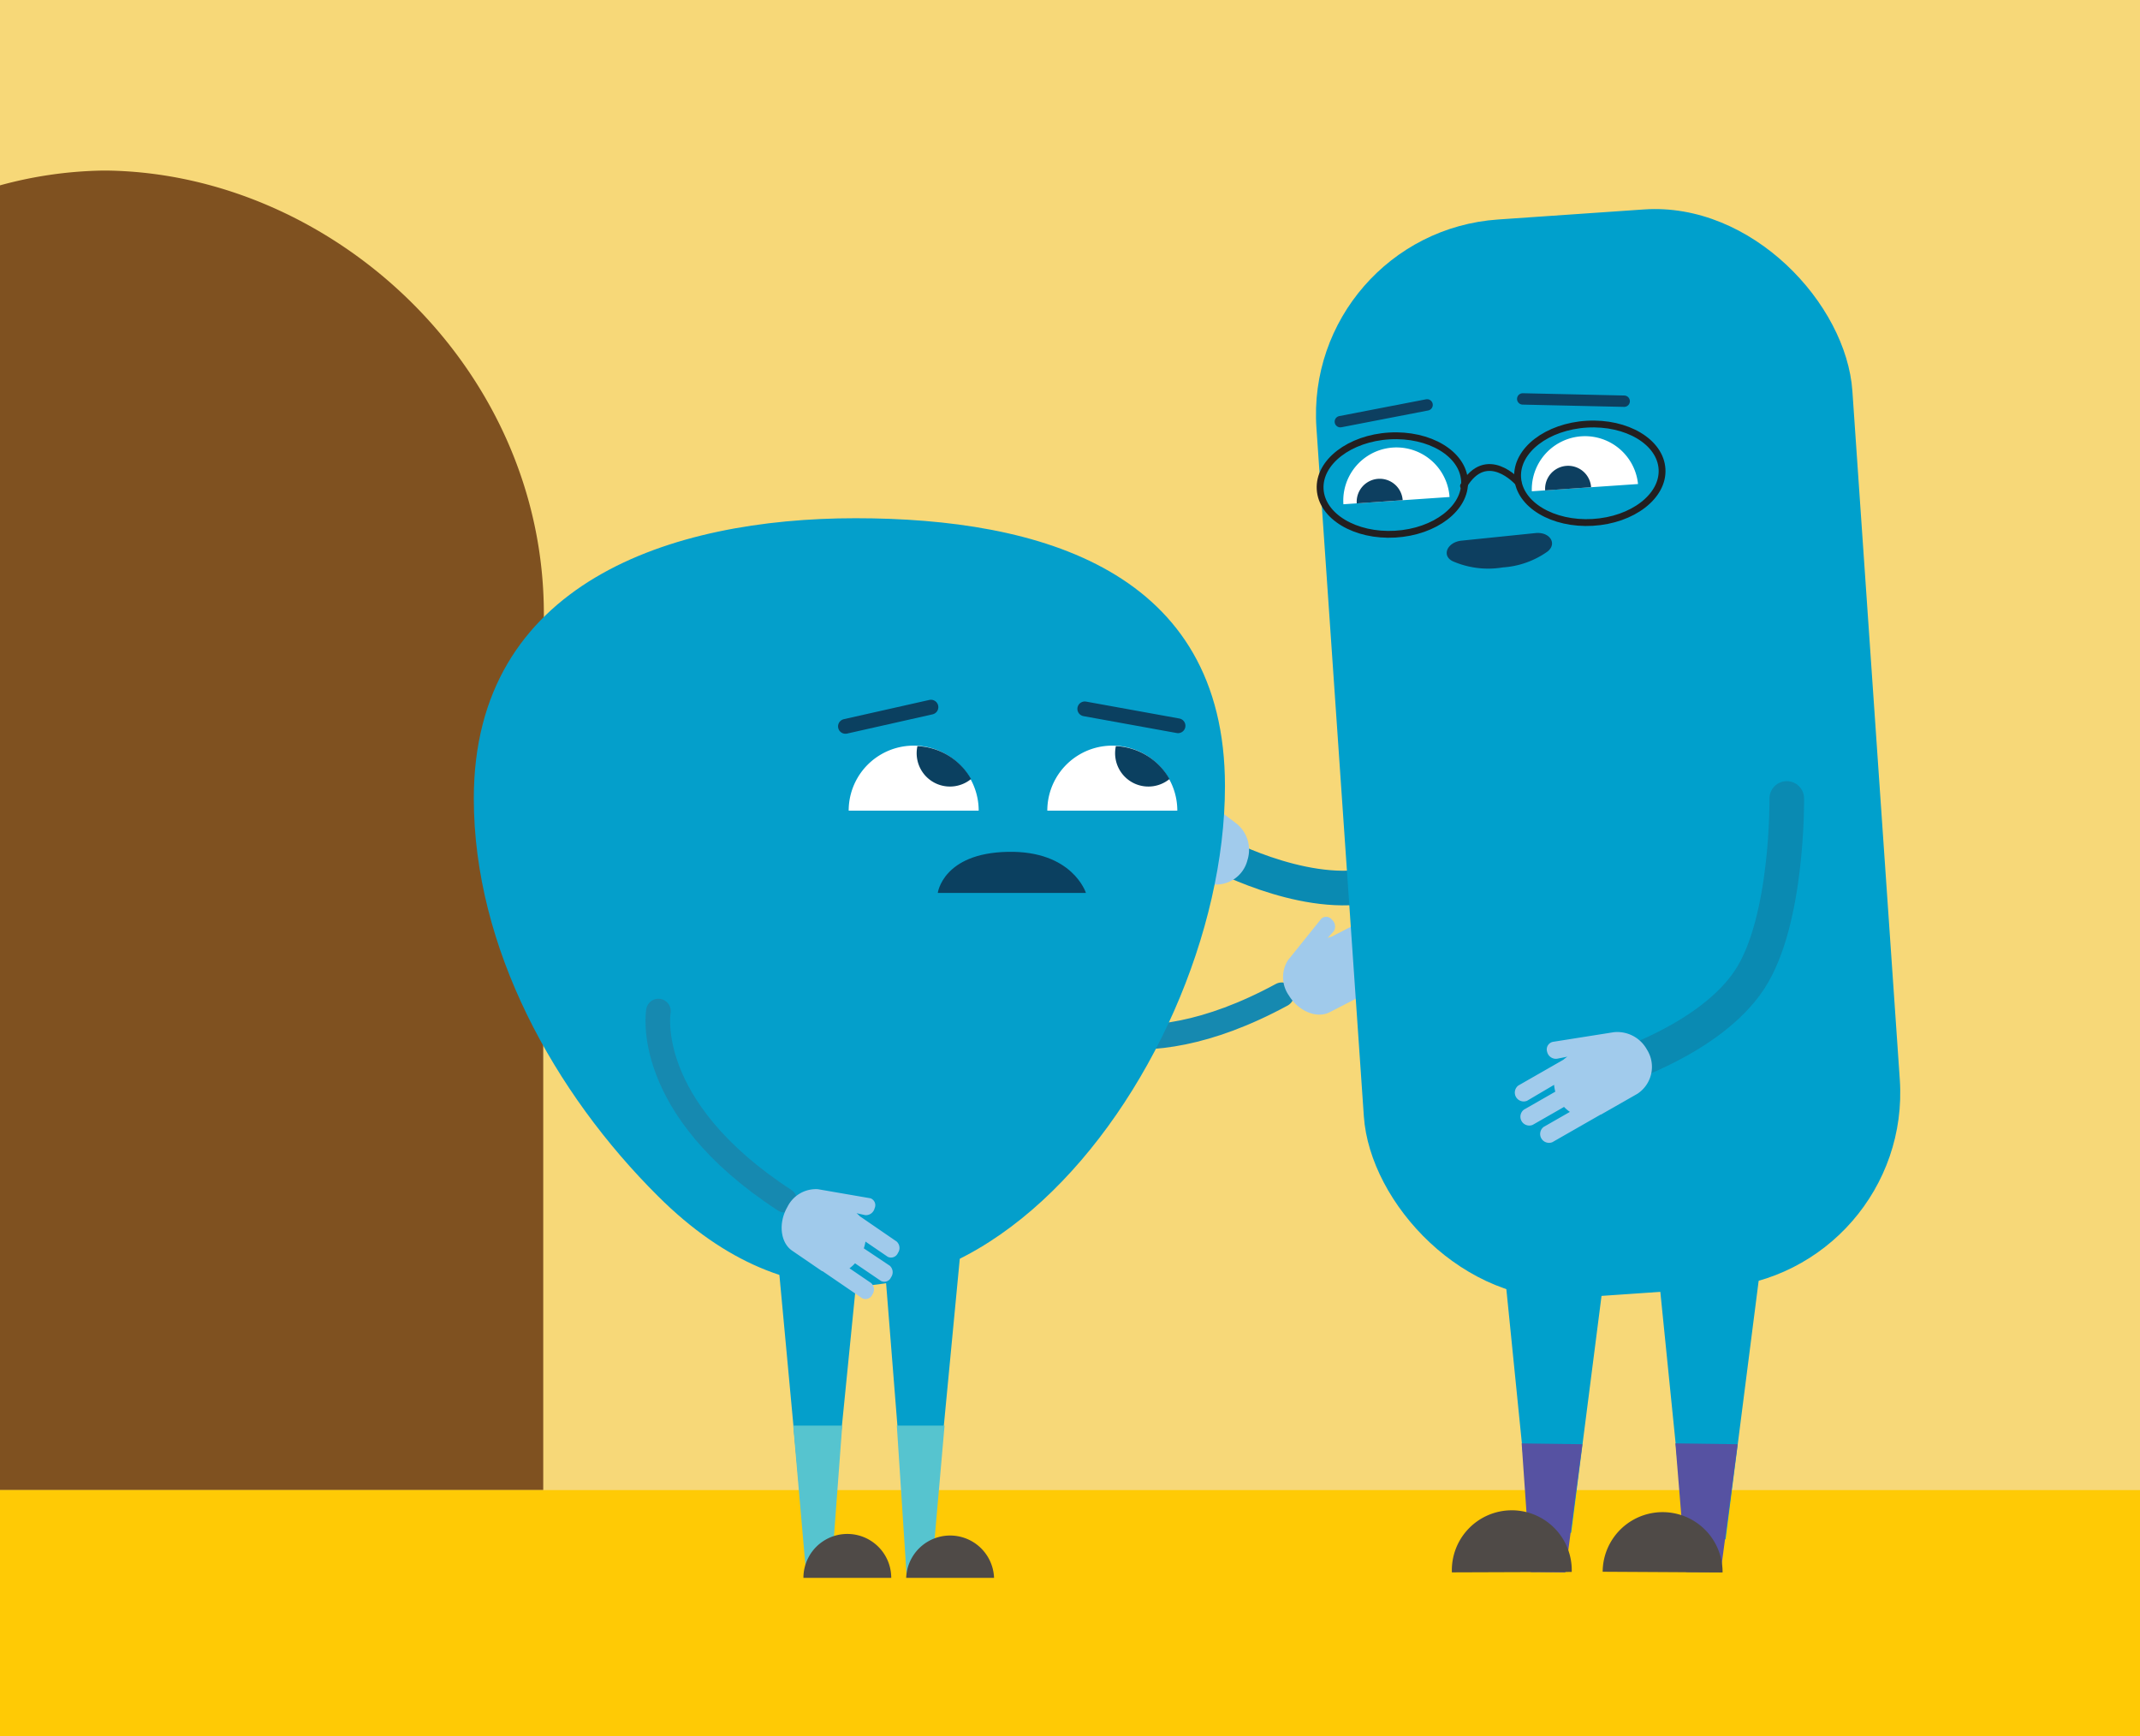 <svg id="Layer_1" data-name="Layer 1" xmlns="http://www.w3.org/2000/svg" viewBox="0 0 348 282.35"><rect x="0" y="0" width="348" height="282.35" fill="#333333" stroke="none"/><defs><style>.cls-1{fill:#f7d878;}.cls-10,.cls-12,.cls-17,.cls-2,.cls-4{fill:none;stroke-linecap:round;stroke-miterlimit:10;}.cls-2{stroke:#0a8ab2;stroke-width:5.63px;}.cls-3{fill:#a1cbec;}.cls-4{stroke:#1689b0;stroke-width:4px;}.cls-5{fill:#a0caeb;}.cls-6{fill:#7f5120;}.cls-7{fill:#ffca05;}.cls-8{fill:#00a0cc;}.cls-9{fill:#fff;}.cls-10{stroke:#0d3f60;stroke-width:1.85px;}.cls-11{fill:#0d3f60;}.cls-12{stroke:#231f20;stroke-width:1.11px;}.cls-13{fill:#049fcb;}.cls-14{fill:#0b4060;}.cls-15{fill:#56c4cf;}.cls-16{fill:#4f4a47;}.cls-17{stroke:#0b4060;stroke-width:2.4px;}.cls-18{fill:#5652a2;}</style></defs><polyline class="cls-1" points="348 281.35 348 -1 0 -1 0 281.35"/><path class="cls-2" d="M248.08,128s-14.22,14-25.5,16.06-25.19-5.63-25.19-5.63"/><path class="cls-3" d="M201.17,134a5.49,5.49,0,0,1,1.69,5.85,5.23,5.23,0,0,1-6.26,3.85l-6.41-1.88-.13,0H190l-8.65-2.54a1.44,1.44,0,0,1,.8-2.74l4.71,1.38a5.72,5.72,0,0,1-.07-1.25L181.13,135a1.44,1.44,0,0,1,.81-2.74l5.64,1.66a6.83,6.83,0,0,1,.66-.91l-4.85-1.43a1.44,1.44,0,0,1,.8-2.74l8.09,2.38a4.66,4.66,0,0,1,.82.13l-1.4-1a1.47,1.47,0,0,1-.31-1.95h0a1.27,1.27,0,0,1,1.8-.46"/><path class="cls-4" d="M171.61,165.15s12.4,9.86,36.82-3.39"/><path class="cls-5" d="M209.43,156.16a5.16,5.16,0,0,0,.16,5.71c1.56,2.58,4.55,3.81,6.64,2.73l5.15-2.65.1-.06.06,0,7-3.58a1.2,1.2,0,0,0,.25-1.74,1.43,1.43,0,0,0-1.74-.71l-3.78,1.94a5.72,5.72,0,0,0-.29-1.17l4.54-2.34a1.21,1.21,0,0,0,.25-1.74,1.43,1.43,0,0,0-1.74-.71l-4.54,2.34a6.09,6.09,0,0,0-.84-.77l3.9-2a1.19,1.19,0,0,0,.25-1.73,1.42,1.42,0,0,0-1.74-.72l-6.5,3.35a3.41,3.41,0,0,0-.68.23l1-1.1a1.45,1.45,0,0,0-.27-1.87h0a1.18,1.18,0,0,0-1.74-.18"/><path class="cls-6" d="M0,30.14a67.21,67.21,0,0,1,16.46-2.4v0l.63,0,.62,0v0c36.61.7,70.73,32.13,70.73,72.1,0,3.84-.1,12.34-.1,12.34V242.31H0Z"/><polyline class="cls-7" points="0 283.35 348 283.35 348 242.31 0 242.31"/><rect class="cls-8" x="217.83" y="34.67" width="87.36" height="175.78" rx="31.79" transform="translate(530.82 226.86) rotate(176.06)"/><path class="cls-9" d="M266.37,78.71a8.66,8.66,0,0,0-17.27,1.18"/><path class="cls-9" d="M235.72,80.82A8.65,8.65,0,1,0,218.46,82"/><line class="cls-10" x1="264.12" y1="65.24" x2="247.62" y2="64.87"/><line class="cls-10" x1="217.96" y1="68.57" x2="232.07" y2="65.84"/><path class="cls-11" d="M258.74,79.23a3.74,3.74,0,1,0-7.47.52"/><path class="cls-11" d="M228.1,81.34a3.74,3.74,0,1,0-7.47.52"/><ellipse class="cls-12" cx="258.54" cy="76.94" rx="11.76" ry="8" transform="translate(-4.04 15.17) rotate(-3.33)"/><ellipse class="cls-12" cx="226.42" cy="78.86" rx="11.76" ry="8" transform="translate(-4.2 13.3) rotate(-3.33)"/><path class="cls-12" d="M246.84,78.42s-5.11-5.78-8.85.6"/><polyline class="cls-8" points="286.73 202.46 280.61 250.31 274.05 250.22 269.22 202.37"/><polyline class="cls-8" points="261.63 201.4 255.5 249.25 248.94 249.16 244.12 201.31"/><path class="cls-11" d="M237.65,87.92c-2.32.25-3.27,2.45-1.4,3.35a14.41,14.41,0,0,0,8.13,1,14.16,14.16,0,0,0,7.27-2.58c1.65-1.31.33-3.27-2-3Z"/><path class="cls-2" d="M290.56,129.84s.26,19.95-6.08,29.51S263,173.62,263,173.62"/><path class="cls-3" d="M262.43,167.85a5.5,5.5,0,0,1,5.39,2.83,5.24,5.24,0,0,1-1.56,7.19l-5.8,3.31-.12.07-.06,0-7.83,4.48a1.44,1.44,0,0,1-1.42-2.48l4.26-2.44a6,6,0,0,1-.95-.81l-5.1,2.92a1.44,1.44,0,0,1-1.42-2.48l5.1-2.92a6.17,6.17,0,0,1-.2-1.11L248.33,179a1.44,1.44,0,0,1-1.42-2.48l7.32-4.19a4.76,4.76,0,0,1,.66-.5l-1.67.33a1.46,1.46,0,0,1-1.63-1.12h0a1.26,1.26,0,0,1,.92-1.62"/><path class="cls-13" d="M77.05,129.83c0,24.3,13.06,47.9,30,64.73,43.6,43.41,92.15-19.26,92.15-66.74,0-35-30-43.55-60.07-43.55S77.05,94.78,77.05,129.83Z"/><path class="cls-14" d="M176.59,145.2s-2.15-6.89-12.71-6.68-11.38,6.68-11.38,6.68Z"/><path class="cls-9" d="M191.45,131.82a10.57,10.57,0,0,0-21.14,0"/><path class="cls-9" d="M159.15,131.82a10.57,10.57,0,0,0-21.14,0"/><polyline class="cls-13" points="139.48 206.09 135.03 250.71 130.78 250.71 126.11 200.51"/><polyline class="cls-13" points="156.13 204.13 151.68 250.71 147.43 250.71 143.89 206.09"/><polygon class="cls-15" points="147.44 256.36 151.45 256.36 153.6 231.82 145.84 231.82 147.44 256.36"/><path class="cls-16" d="M161.65,256.58a7.15,7.15,0,0,0-14.29,0"/><line class="cls-17" x1="191.57" y1="118.02" x2="176.4" y2="115.27"/><line class="cls-17" x1="137.48" y1="118.12" x2="151.39" y2="114.99"/><path class="cls-14" d="M152.4,127.49a5.42,5.42,0,0,1-3.21-6.16,10.54,10.54,0,0,1,8.72,5.35A5.43,5.43,0,0,1,152.4,127.49Z"/><path class="cls-14" d="M184.67,127.49a5.42,5.42,0,0,1-3.21-6.16,10.54,10.54,0,0,1,8.72,5.35A5.43,5.43,0,0,1,184.67,127.49Z"/><path class="cls-4" d="M107.07,164.41S104.3,180,127.59,195.17"/><path class="cls-5" d="M133,193.38a5.16,5.16,0,0,0-4.94,2.86c-1.52,2.6-1.18,5.82.76,7.14l4.78,3.27.11.06.05,0,6.45,4.41a1.22,1.22,0,0,0,1.65-.61,1.42,1.42,0,0,0-.2-1.87l-3.52-2.4a5.68,5.68,0,0,0,.9-.81l4.22,2.87a1.19,1.19,0,0,0,1.64-.6,1.42,1.42,0,0,0-.2-1.87L140.47,203a7.66,7.66,0,0,0,.27-1.1l3.62,2.47a1.21,1.21,0,0,0,1.65-.61,1.42,1.42,0,0,0-.2-1.87l-6-4.12a4.1,4.1,0,0,0-.53-.49l1.43.32a1.46,1.46,0,0,0,1.52-1.13h0a1.19,1.19,0,0,0-.67-1.61"/><polygon class="cls-18" points="274.16 255.63 279.8 255.7 282.57 234.85 272.45 234.71 274.16 255.63"/><path class="cls-16" d="M260.62,255.59a9.75,9.75,0,0,1,19.5.11"/><polygon class="cls-15" points="131.13 256.36 135.13 256.36 136.96 231.82 128.99 231.82 131.13 256.36"/><polygon class="cls-18" points="248.91 255.63 254.55 255.7 257.32 234.85 247.45 234.72 248.91 255.63"/><path class="cls-16" d="M236.1,255.69a9.75,9.75,0,1,1,19.49-.07"/><path class="cls-16" d="M144.93,256.58a7.14,7.14,0,0,0-14.28,0"/></svg>